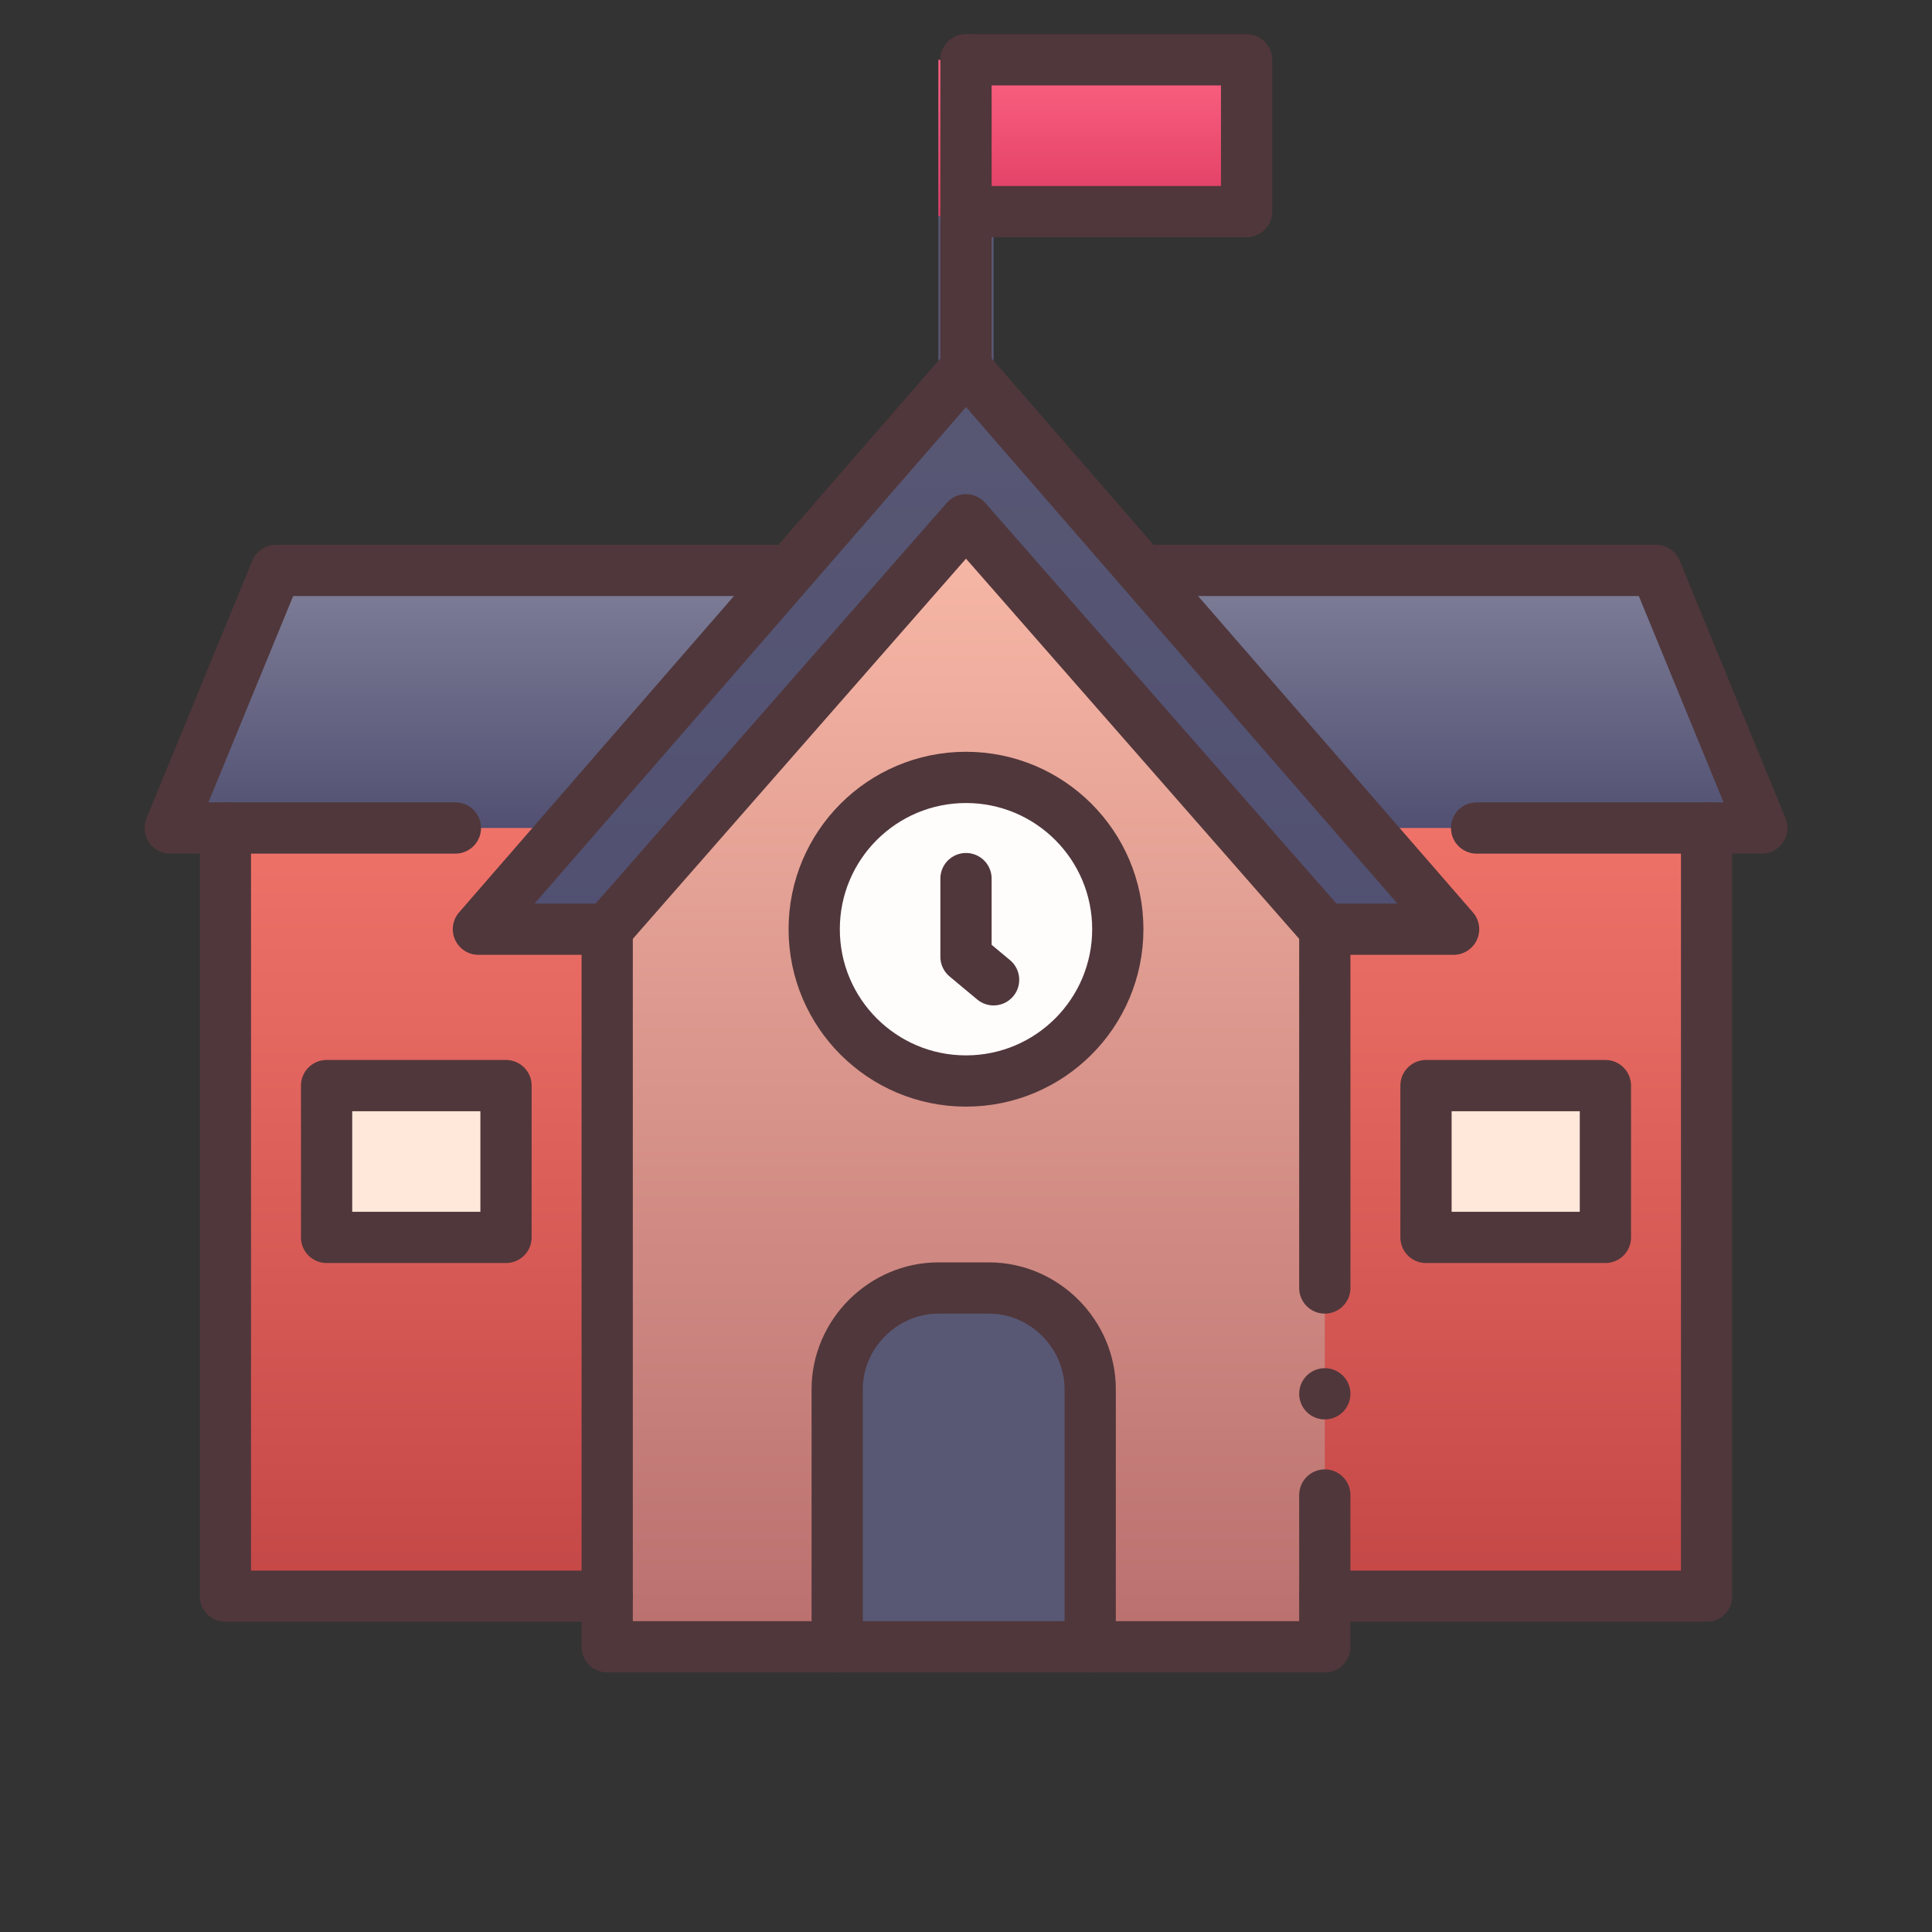 <?xml version="1.0" encoding="utf-8"?>
<!-- Generator: Adobe Illustrator 26.2.1, SVG Export Plug-In . SVG Version: 6.00 Build 0)  -->
<!DOCTYPE svg PUBLIC "-//W3C//DTD SVG 1.1//EN" "http://www.w3.org/Graphics/SVG/1.1/DTD/svg11.dtd">
<svg version="1.1" id="Icons" xmlns:x="http://ns.adobe.com/Extensibility/1.0/" xmlns:i="http://ns.adobe.com/AdobeIllustrator/10.0/" xmlns:graph="http://ns.adobe.com/Graphs/1.0/"
	 xmlns="http://www.w3.org/2000/svg" xmlns:xlink="http://www.w3.org/1999/xlink" x="0px" y="0px" viewBox="0 0 42 42"
	 style="enable-background:new 0 0 42 42;" xml:space="preserve">
<rect x="0" y="0" width="42" height="42" fill="#333333" stroke="none"/>
<style type="text/css">
	.st0{fill:#585875;}
	.st1{fill:url(#SVGID_1_);}
	.st2{fill:url(#SVGID_00000059290666957739293590000011449458733493321354_);}
	.st3{fill:#FFE8DA;}
	.st4{fill:url(#SVGID_00000163782860868582651990000001926268269567536039_);}
	.st5{fill:url(#SVGID_00000106121861944507255260000014676029229053057461_);}
	.st6{fill:#FFFCFC;}
	.st7{fill:url(#SVGID_00000168802892023947862250000009073806458450539911_);}
	.st8{fill:url(#SVGID_00000026134639025344170150000002390614864300734872_);}
	.st9{fill:none;stroke:#50373B;stroke-width:1.114;stroke-linecap:round;stroke-linejoin:round;stroke-miterlimit:10;}
</style>
<g>
	<g>
		<g>
			<path class="st0" d="M21,9.1c-0.3,0-0.6-0.2-0.6-0.6V1.9c0-0.3,0.2-0.6,0.6-0.6s0.6,0.2,0.6,0.6v6.7C21.6,8.8,21.3,9.1,21,9.1z"
				/>
		</g>
		<g>
			<linearGradient id="SVGID_1_" gradientUnits="userSpaceOnUse" x1="23.785" y1="1.298" x2="23.785" y2="4.639">
				<stop  offset="0" style="stop-color:#FC6383"/>
				<stop  offset="1" style="stop-color:#DF3D63"/>
			</linearGradient>
			<path class="st1" d="M20.4,1.3h6.1c0.3,0,0.6,0.2,0.6,0.6v2.2c0,0.3-0.2,0.6-0.6,0.6h-6.1V1.3z"/>
		</g>
		
			<linearGradient id="SVGID_00000043452003892199626740000015405167804038214813_" gradientUnits="userSpaceOnUse" x1="21" y1="16.891" x2="21" y2="34.712">
			<stop  offset="0" style="stop-color:#F2756B"/>
			<stop  offset="1" style="stop-color:#C44747"/>
		</linearGradient>
		<path style="fill:url(#SVGID_00000043452003892199626740000015405167804038214813_);" d="M37.1,16.9v16.7c0,0.6-0.5,1.1-1.1,1.1H6
			c-0.6,0-1.1-0.5-1.1-1.1V16.9H37.1z"/>
		<rect x="7.1" y="23.6" class="st3" width="3.9" height="3.3"/>
		
			<linearGradient id="SVGID_00000164489978854942266380000004763409832976679077_" gradientUnits="userSpaceOnUse" x1="21" y1="12.436" x2="21" y2="18.005">
			<stop  offset="0" style="stop-color:#7F7F99"/>
			<stop  offset="1" style="stop-color:#515072"/>
		</linearGradient>
		<path style="fill:url(#SVGID_00000164489978854942266380000004763409832976679077_);" d="M3.7,18l1.9-4.9c0.2-0.4,0.6-0.7,1-0.7
			h28.6c0.5,0,0.9,0.3,1,0.7l1.9,4.9H3.7z"/>
		
			<linearGradient id="SVGID_00000129919773269524621270000016589056789361405072_" gradientUnits="userSpaceOnUse" x1="21" y1="10.208" x2="21" y2="35.825">
			<stop  offset="0" style="stop-color:#FBBCAA"/>
			<stop  offset="1" style="stop-color:#B96F6E"/>
		</linearGradient>
		<path style="fill:url(#SVGID_00000129919773269524621270000016589056789361405072_);" d="M14.3,35.8h13.4c0.6,0,1.1-0.5,1.1-1.1
			V19.1L21,10.2l-7.8,8.9v15.6C13.2,35.3,13.7,35.8,14.3,35.8z"/>
		<circle class="st6" cx="21" cy="20.2" r="3.3"/>
		<g>
			
				<linearGradient id="SVGID_00000064338929628494684910000002425074017126869681_" gradientUnits="userSpaceOnUse" x1="21.278" y1="18.84" x2="21.278" y2="21.625">
				<stop  offset="0" style="stop-color:#7F7F99"/>
				<stop  offset="1" style="stop-color:#515072"/>
			</linearGradient>
			<path style="fill:url(#SVGID_00000064338929628494684910000002425074017126869681_);" d="M21.6,21.6c-0.1,0-0.1,0-0.2-0.1
				L20.8,21c-0.1-0.1-0.1-0.1-0.1-0.2v-1.7c0-0.2,0.1-0.3,0.3-0.3s0.3,0.1,0.3,0.3v1.6l0.5,0.5c0.1,0.1,0.1,0.3,0,0.4
				C21.7,21.6,21.6,21.6,21.6,21.6z"/>
		</g>
		<path class="st0" d="M18.2,35.8v-5.6c0-1.2,1-2.2,2.2-2.2h1.1c1.2,0,2.2,1,2.2,2.2v5.6H18.2z"/>
		<rect x="31" y="23.6" class="st3" width="3.9" height="3.3"/>
		<g>
			
				<linearGradient id="SVGID_00000096033083708377197850000000623917996233581716_" gradientUnits="userSpaceOnUse" x1="21" y1="7.981" x2="21" y2="20.232">
				<stop  offset="0" style="stop-color:#585874"/>
				<stop  offset="1" style="stop-color:#515072"/>
			</linearGradient>
			<polygon style="fill:url(#SVGID_00000096033083708377197850000000623917996233581716_);" points="31.6,20.2 21,8 10.4,20.2 
				13.2,20.2 21,11.3 28.8,20.2 			"/>
		</g>
	</g>
	<g>
		<line class="st9" x1="21" y1="1.3" x2="21" y2="8"/>
		<polyline class="st9" points="21,1.3 27.1,1.3 27.1,4.6 21,4.6 		"/>
		<polygon class="st9" points="31.6,20.2 21,8 10.4,20.2 13.2,20.2 21,11.3 28.8,20.2 		"/>
		<polyline class="st9" points="24.9,12.4 36,12.4 38.3,18 32.1,18 		"/>
		<polyline class="st9" points="9.9,18 3.7,18 6,12.4 17.1,12.4 		"/>
		<line class="st9" x1="28.8" y1="28" x2="28.8" y2="20.2"/>
		<polyline class="st9" points="28.8,32.5 28.8,35.8 13.2,35.8 13.2,20.2 		"/>
		<polyline class="st9" points="4.9,18 4.9,34.7 13.2,34.7 		"/>
		<polyline class="st9" points="28.8,34.7 37.1,34.7 37.1,18 		"/>
		<circle class="st9" cx="21" cy="20.2" r="3.3"/>
		<polyline class="st9" points="21,19.1 21,20.8 21.6,21.3 		"/>
		<path class="st9" d="M18.2,35.8v-5.6c0-1.2,1-2.2,2.2-2.2h1.1c1.2,0,2.2,1,2.2,2.2v5.6"/>
		<rect x="7.1" y="23.6" class="st9" width="3.9" height="3.3"/>
		<rect x="31" y="23.6" class="st9" width="3.9" height="3.3"/>
		<line class="st9" x1="28.8" y1="30.3" x2="28.8" y2="30.3"/>
	</g>
</g>
</svg>

